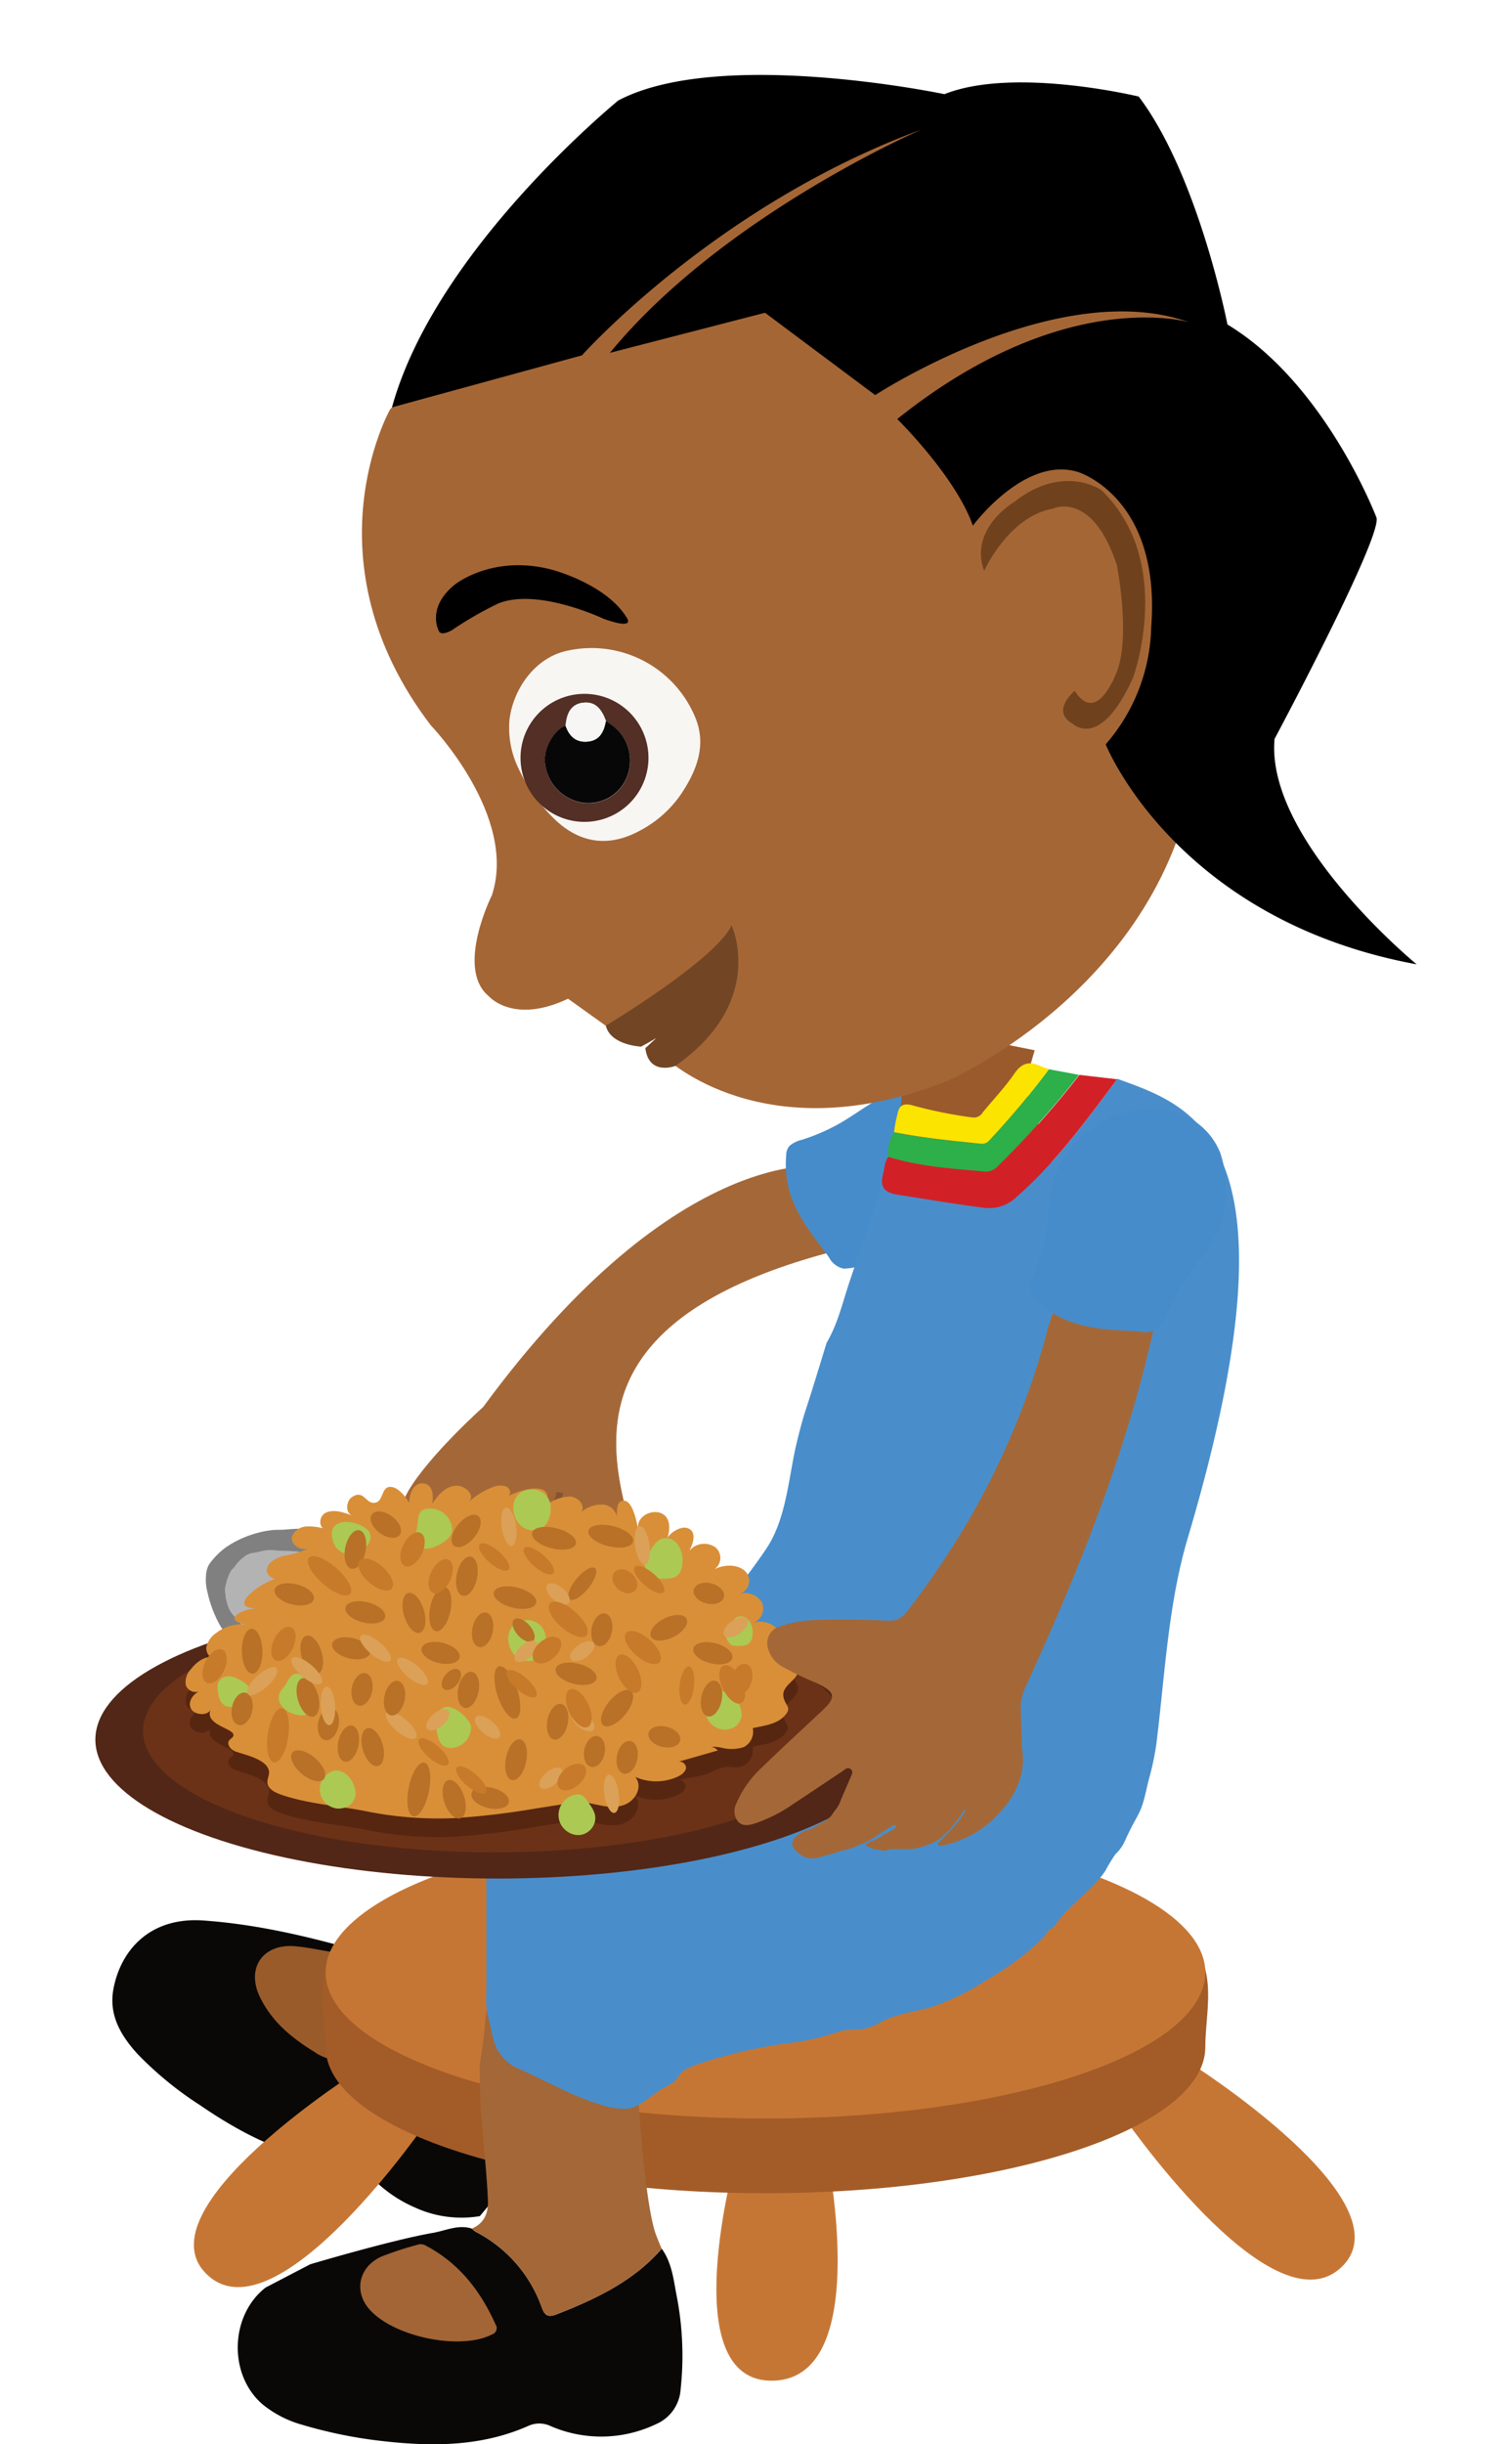<svg id="Layer_1" data-name="Layer 1" xmlns="http://www.w3.org/2000/svg" xmlns:xlink="http://www.w3.org/1999/xlink" width="260" height="420" viewBox="0 0 260 420">
  <defs>
    <style>
      .cls-1 {
        fill: #a46838;
      }

      .cls-2 {
        clip-path: url(#clip-path);
      }

      .cls-3 {
        fill: #875330;
      }

      .cls-4 {
        fill: none;
      }

      .cls-4, .cls-8 {
        stroke: #875330;
        stroke-miterlimit: 10;
        stroke-width: 1.15px;
      }

      .cls-5 {
        clip-path: url(#clip-path-2);
      }

      .cls-6 {
        fill: gray;
      }

      .cls-7 {
        fill: #b3b3b3;
      }

      .cls-8 {
        fill: #a46635;
      }

      .cls-9 {
        fill: #ba8365;
      }

      .cls-10 {
        fill: #478cca;
      }

      .cls-11 {
        fill: #9b5a2b;
      }

      .cls-12 {
        fill: #0a0807;
      }

      .cls-13 {
        fill: #9a5b2a;
      }

      .cls-14 {
        fill: #c67634;
      }

      .cls-15 {
        fill: #a35c28;
      }

      .cls-16 {
        fill: #a46737;
      }

      .cls-17 {
        fill: #a36535;
      }

      .cls-18 {
        fill: #498ecb;
      }

      .cls-19 {
        fill: #d12127;
      }

      .cls-20 {
        fill: #2daf4a;
      }

      .cls-21 {
        fill: #fbe400;
      }

      .cls-22 {
        fill: #a56636;
      }

      .cls-23 {
        fill: #6f421d;
      }

      .cls-24 {
        fill: #724625;
      }

      .cls-25 {
        fill: #f8f6f3;
      }

      .cls-26 {
        fill: #532f26;
      }

      .cls-27 {
        fill: #080707;
      }

      .cls-28 {
        fill: #f7f6f5;
      }

      .cls-29 {
        fill: #522717;
      }

      .cls-30 {
        fill: #6b3217;
      }

      .cls-31 {
        fill: #572610;
      }

      .cls-32 {
        fill: #d98f38;
      }

      .cls-33 {
        fill: #acc954;
      }

      .cls-34 {
        fill: #b87127;
      }

      .cls-35 {
        fill: #dba158;
      }

      .cls-36 {
        fill: #c77a2a;
      }
    </style>
    <clipPath id="clip-path">
      <path id="_Clipping_Path_" data-name="&lt;Clipping Path&gt;" class="cls-1" d="M152.21,199.71c4.94,3.77-.64,13.09-.64,13.09-71.84,14.59-36,53.3-41.34,63.22s-8.47,7.84-8.47,7.84c-5.43,6.07-9.22,1.92-9.22,1.92-6.6,7-9.73.63-9.73.63-6.26,6.28-9.36.91-9.36.91-2.1-2.8-.19-15.52-.19-15.52-6.21-3.88-5.6-11.19-3-15.66,3.64-6.15,12.77-14.3,12.77-14.3,33.91-46.19,59.41-41.44,59.41-41.44S145.46,194.55,152.21,199.71Z"/>
    </clipPath>
    <clipPath id="clip-path-2">
      <path id="_Clipping_Path_2" data-name="&lt;Clipping Path&gt;" class="cls-1" d="M150.32,200.42c4.94,3.77-.64,13.09-.64,13.09-69.3,15-34.08,52.59-39.44,62.5s-8.47,7.84-8.47,7.84c-5.43,6.07-9.22,1.92-9.22,1.92-6.6,7-9.73.63-9.73.63-6.26,6.28-9.36.91-9.36.91-2.1-2.8-.19-15.52-.19-15.52-6.21-3.88-5.6-11.19-3-15.66,3.64-6.15,12.77-14.3,12.77-14.3C119.5,202.31,140,202,140,202S143.56,195.27,150.32,200.42Z"/>
    </clipPath>
  </defs>
  <title>20_Akili_takes_food_and_eat</title>
  <g>
    <g>
      <g>
        <path id="_Clipping_Path_3" data-name="&lt;Clipping Path&gt;" class="cls-1" d="M152.21,199.71c4.94,3.77-.64,13.09-.64,13.09-71.84,14.59-36,53.3-41.34,63.22s-8.47,7.84-8.47,7.84c-5.43,6.07-9.22,1.92-9.22,1.92-6.6,7-9.73.63-9.73.63-6.26,6.28-9.36.91-9.36.91-2.1-2.8-.19-15.52-.19-15.52-6.21-3.88-5.6-11.19-3-15.66,3.64-6.15,12.77-14.3,12.77-14.3,33.91-46.19,59.41-41.44,59.41-41.44S145.46,194.55,152.21,199.71Z"/>
        <g class="cls-2">
          <path class="cls-3" d="M68.89,269c1.68,1,3.35,2.09,5.05,3.08a58,58,0,0,0,5.19,2.75,9.74,9.74,0,0,0,1.33.46,9.09,9.09,0,0,0,1.4.17,21.7,21.7,0,0,0,2.9-.06,21,21,0,0,0,5.63-1.17,7.55,7.55,0,0,0,4.24-3.33,5.22,5.22,0,0,0,.51-2.61,3.06,3.06,0,0,0-1-2.18A5.29,5.29,0,0,0,91.71,265a14,14,0,0,0-2.83-.23,27.84,27.84,0,0,0-5.74.73l-.64.15,0-.64a12.16,12.16,0,0,0,0-1.34,3.25,3.25,0,0,0-.23-1.16l-.41-.76.83.1a26.1,26.1,0,0,0,4,.16,19.5,19.5,0,0,0,4-.53,9,9,0,0,0,3.59-1.64,5.94,5.94,0,0,0,.72-.68,5.67,5.67,0,0,0,.59-.81,5.12,5.12,0,0,0,.43-.9,6.74,6.74,0,0,0,.28-1,6.79,6.79,0,0,1-.2,1,5.25,5.25,0,0,1-.37,1,5.53,5.53,0,0,1-.55.87,6.21,6.21,0,0,1-.71.76A9.45,9.45,0,0,1,90.82,262a19.23,19.23,0,0,1-4.06.71,26.81,26.81,0,0,1-4.13,0L83,262a2.51,2.51,0,0,1,.29.8,6.32,6.32,0,0,1,.11.75,11.29,11.29,0,0,1,0,1.46l-.61-.5a28.79,28.79,0,0,1,6-.84,15,15,0,0,1,3.06.22,6.35,6.35,0,0,1,2.94,1.28,4.07,4.07,0,0,1,1.44,3,6.35,6.35,0,0,1-.67,3.12,7,7,0,0,1-2.11,2.38,11.34,11.34,0,0,1-2.75,1.42,20.22,20.22,0,0,1-5.93,1.13,22.55,22.55,0,0,1-3-.05,9.89,9.89,0,0,1-1.52-.24,10.32,10.32,0,0,1-1.44-.56,42.78,42.78,0,0,1-5.12-3C72.08,271.29,70.46,270.16,68.89,269Z"/>
          <path class="cls-4" d="M82.16,288.76s2.44-8.42,1.23-12.88"/>
          <path class="cls-4" d="M92.29,286.89s1.36-8.66-.42-12.94"/>
          <path class="cls-4" d="M95.4,270.5s8.35-2.59,6,14.9"/>
          <path class="cls-4" d="M99.9,271.45s5.28-7.64,6.92,4.38"/>
        </g>
      </g>
      <g>
        <path id="_Clipping_Path_4" data-name="&lt;Clipping Path&gt;" class="cls-1" d="M150.32,200.42c4.94,3.77-.64,13.09-.64,13.09-69.3,15-34.08,52.59-39.44,62.5s-8.47,7.84-8.47,7.84c-5.43,6.07-9.22,1.92-9.22,1.92-6.6,7-9.73.63-9.73.63-6.26,6.28-9.36.91-9.36.91-2.1-2.8-.19-15.52-.19-15.52-6.21-3.88-5.6-11.19-3-15.66,3.64-6.15,12.77-14.3,12.77-14.3C119.5,202.31,140,202,140,202S143.56,195.27,150.32,200.42Z"/>
        <g class="cls-5">
          <path class="cls-4" d="M82.16,288.76s2.44-8.42,1.23-12.88"/>
          <path class="cls-4" d="M92.29,286.89s1.36-8.66-.42-12.94"/>
          <path class="cls-4" d="M95.4,270.5s8.35-2.59,6,14.9"/>
          <path class="cls-4" d="M99.9,271.45s5.28-7.64,6.92,4.38"/>
        </g>
      </g>
      <g>
        <path class="cls-6" d="M101.25,263.5c1.23,2.65-2.44,4.46-4.38,5.29a67.18,67.18,0,0,1-23.28,5.26c-1.71.07-3.91-.16-5.17,1.25-1.41,1.57-2.06,3.84-3.25,5.59l-.11.16a7.22,7.22,0,0,1-3.87,2.79c-.81.23-1.54.65-2.32,1a14.49,14.49,0,0,1-2.75,1c-.58.09-1.19.08-1.77.15a31,31,0,0,1-3.74.3,13.61,13.61,0,0,1-3.24-.49,16.08,16.08,0,0,1-3.08-1c-.85-.4-1.66-.91-2.47-1.38a5.48,5.48,0,0,1-1.8-1.47,3.93,3.93,0,0,0-.39-.42,10.49,10.49,0,0,1-1.77-2.19,21,21,0,0,1-2.18-5.73,8.32,8.32,0,0,1-.25-2.94,4.26,4.26,0,0,1,.46-1.75,9.13,9.13,0,0,1,.76-1,12.5,12.5,0,0,1,2.13-2,17.53,17.53,0,0,1,5-2.38,16.13,16.13,0,0,1,3.57-.67c.59,0,1.16,0,1.74-.05s1.33-.1,2-.13c.39,0,.79-.07,1.18-.06a7.24,7.24,0,0,1,1.86.38c.53.16,1,.33,1.56.52s.78.2,1.15.36a7.76,7.76,0,0,0,1,.41,3.83,3.83,0,0,1,1.08.41l.77.44c.61.35,1.22.72,1.84,1,.19.1.38.18.56.28,1,.57,1.72,1.5,2.9,1.65,3.72.49,7.28-.68,10.58-2.3,1.74-.85,3.35-2,5.27-2.34a6.89,6.89,0,0,0,1.77-.75c1.45-.73,3-1.28,4.48-1.91a16.2,16.2,0,0,1,7.69-1.49,9.1,9.1,0,0,1,3.35,1.21,6.62,6.62,0,0,1,3.15,2.87Z"/>
        <g>
          <path class="cls-7" d="M43.34,266.86a3.88,3.88,0,0,0-.94.36A7,7,0,0,0,40.51,269a4.93,4.93,0,0,1-.5.61,1.35,1.35,0,0,0-.33.38,7.7,7.7,0,0,0-.67,1.62l-.31,1.26a3.12,3.12,0,0,0,.08,1.06,1.19,1.19,0,0,1,0,.31,6.54,6.54,0,0,0,.22,1,5.06,5.06,0,0,0,1,2.16c.45.48.87,1,1.31,1.49a10.52,10.52,0,0,0,1.41,1.53,19.15,19.15,0,0,0,1.59,1.14,14.19,14.19,0,0,0,1.47.79c.26.12.55.21.8.35s.19.13.3.18a1.72,1.72,0,0,0,.74.15,15.68,15.68,0,0,0,3,.44c.55,0,1.1.1,1.66.1a12.14,12.14,0,0,1,1.49,0,4.66,4.66,0,0,0,.94.09,6.06,6.06,0,0,0,1.48-.38,11.91,11.91,0,0,0,2.5-1.23,12.33,12.33,0,0,0,2.44-2,9.55,9.55,0,0,0,1.25-1.56,5.3,5.3,0,0,0,.55-1.76,5.83,5.83,0,0,0-.2-2.73c-.11-.36-.2-.72-.29-1.09a1.15,1.15,0,0,0-.16-.38,7.65,7.65,0,0,0-1.4-1.3c-.7-.63-1.42-1.24-2.18-1.8a14,14,0,0,0-1.38-1,1.59,1.59,0,0,0-.53-.19,6,6,0,0,1-1.3-.52,11.67,11.67,0,0,0-2.18-.74,21.24,21.24,0,0,0-2.46-.39c-1.15-.12-2.31-.05-3.46-.17a6.37,6.37,0,0,0-1.76,0c-.57.1-1.13.24-1.69.38Z"/>
          <path class="cls-7" d="M43.34,266.86a3.88,3.88,0,0,0-.94.36A7,7,0,0,0,40.51,269a4.93,4.93,0,0,1-.5.61,1.35,1.35,0,0,0-.33.38,7.7,7.7,0,0,0-.67,1.62l-.31,1.26a3.12,3.12,0,0,0,.08,1.06,1.19,1.19,0,0,1,0,.31,6.54,6.54,0,0,0,.22,1,5.06,5.06,0,0,0,1,2.16c.45.48.87,1,1.31,1.49a10.52,10.52,0,0,0,1.41,1.53,19.15,19.15,0,0,0,1.59,1.14,14.19,14.19,0,0,0,1.47.79c.26.12.55.21.8.35s.19.13.3.18a1.72,1.72,0,0,0,.74.15,15.68,15.68,0,0,0,3,.44c.55,0,1.1.1,1.66.1a12.14,12.14,0,0,1,1.49,0,4.66,4.66,0,0,0,.94.09,6.06,6.06,0,0,0,1.48-.38,11.91,11.91,0,0,0,2.5-1.23,12.33,12.33,0,0,0,2.44-2,9.55,9.55,0,0,0,1.25-1.56,5.3,5.3,0,0,0,.55-1.76,5.83,5.83,0,0,0-.2-2.73c-.11-.36-.2-.72-.29-1.09a1.15,1.15,0,0,0-.16-.38,7.65,7.65,0,0,0-1.4-1.3c-.7-.63-1.42-1.24-2.18-1.8a14,14,0,0,0-1.38-1,1.59,1.59,0,0,0-.53-.19,6,6,0,0,1-1.3-.52,11.67,11.67,0,0,0-2.18-.74,21.24,21.24,0,0,0-2.46-.39c-1.15-.12-2.31-.05-3.46-.17a6.37,6.37,0,0,0-1.76,0c-.57.1-1.13.24-1.69.38Z"/>
        </g>
      </g>
      <path class="cls-8" d="M69.45,266.88s8,8.05,10.94,8.75,15,.31,15.34-6.82S83,265,83,265a7,7,0,0,0-.34-2.75s12.52,1.49,13.6-5.81"/>
      <path class="cls-9" d="M89.16,274.16l.32-3.69a26.06,26.06,0,0,1,5.59-1.09A6,6,0,0,1,89.16,274.16Z"/>
    </g>
    <path class="cls-10" d="M155.24,187.09a13.87,13.87,0,0,0-2.8,1c-2.9,1.44-5.44,3.47-8.26,5.06a34.32,34.32,0,0,1-6.28,2.7,5.14,5.14,0,0,0-2.08,1,2.28,2.28,0,0,0-.62,1.45c-.39,4.85.78,8.13,3.15,11.91,1.3,2.07,2.8,3.87,4.21,5.86a3.67,3.67,0,0,0,2.52,1.92,11,11,0,0,0,2.93-.49c3.84-1.16,7-1.28,11-1.57,4.36-.32,7.69-1.25,10.76-3.75a18.48,18.48,0,0,0,5.1-5.53,11.87,11.87,0,0,0,1.24-7.14C174.54,190.35,164,184.9,155.24,187.09Z"/>
  </g>
  <g>
    <path class="cls-11" d="M176.11,186.71s4.16,10.37,7.36,21.94c0,0-28,8.49-28.68-15.62-.15-5.67,2.56-18.34,2.56-18.34s5.08,7.17,3.93,2.43l16.64,3.35Z"/>
    <g>
      <path class="cls-12" d="M82.51,380.8a19.19,19.19,0,0,1-11.12-1.47A22.91,22.91,0,0,1,63,373.14a3.18,3.18,0,0,0-2.47-1.43c-9.86-.34-18.25-4.59-26.17-10A60.34,60.34,0,0,1,23.71,353c-2.9-3.16-5.06-6.75-4.2-11.26C20.74,335.23,25.66,329.34,35,330s18.4,2.83,27.36,5.41c1.27.36,2.77.24,3.65,1.55,3.81,5.48,5.75,11.45,4.79,18.19-.17,1.19.57,1.47,1.55,1.52,2.29.12,4.58.41,6.86.36,4.93-.1,9.9-.11,14.34-2.78a4.21,4.21,0,0,1,.27,2.9,55.27,55.27,0,0,1-5.78,17Z"/>
      <path class="cls-13" d="M105.1,300.55c-1.09,5.68,8.45,3.13-1.62,25.4-1.88,2.86-5.26,13-6.83,16.1-2,3.85-2.29,8.06-3.12,12.17-4.44,2.66-9.41,2.68-14.34,2.78-2.28,0-4.57-.24-6.86-.36-1-.05-1.72-.33-1.55-1.52,1-6.74-1-12.71-4.79-18.19,2.25.19,3.6-1,4.57-2.89a83.42,83.42,0,0,0,3.79-9.59,85.75,85.75,0,0,1,11-20.59C90,306,100.7,297.92,105.1,300.55Z"/>
      <path class="cls-13" d="M54.13,352.62c-4.39-2.68-7.49-5.5-9.41-9.42-2.45-5,.45-9.24,6-8.78,2,.17,4,.61,5.94.92a1.35,1.35,0,0,1,1,.65,28.17,28.17,0,0,1,4.7,17.54c-.07,1.12-.38,1.58-1.54,1.31C58.28,354.23,55.65,353.77,54.13,352.62Z"/>
    </g>
    <g>
      <path class="cls-14" d="M62,355.55s-38.39,24.15-26.31,35.37,38-26.74,38-26.74Z"/>
      <path class="cls-14" d="M126.63,370.29s-11.05,39.4,6.45,38.78,8.8-40.75,8.8-40.75Z"/>
      <path class="cls-14" d="M204.29,354.26s38.39,24.15,26.31,35.37-38-26.74-38-26.74Z"/>
      <path class="cls-15" d="M207.26,351.76c0,13.86-33.86,25.1-75.63,25.1S56,365.63,56,351.76s-11.38-31.47,75.63-31.47S207.26,337.9,207.26,351.76Z"/>
      <ellipse class="cls-14" cx="131.63" cy="338.92" rx="75.63" ry="25.1"/>
    </g>
    <g>
      <path class="cls-12" d="M53.35,389.07s14-4.17,21.11-5.4c2.19-.38,4.35-1.48,6.68-.73a4,4,0,0,0,.65.54,23.44,23.44,0,0,1,11.41,13.11c.56,1.51,1.28,1.56,2.59,1.05,6.7-2.63,13.14-5.65,18-11.25,1.65,2.29,2,5,2.48,7.66a53.78,53.78,0,0,1,.77,16.5,7,7,0,0,1-4.25,6,21.89,21.89,0,0,1-18.14.31,4.52,4.52,0,0,0-3.84,0c-8,3.54-16.45,3.56-24.95,2.6A79.28,79.28,0,0,1,52,416.66a18.78,18.78,0,0,1-6.69-3.39c-6.06-5-5.86-15.35.36-20.2"/>
      <path class="cls-16" d="M113.77,386.39c-4.84,5.6-11.27,8.62-18,11.25-1.31.51-2,.46-2.59-1.05A23.44,23.44,0,0,0,81.8,383.47a4,4,0,0,1-.65-.54c2.16-.91,2.84-2.72,2.75-4.85-.32-7.53-1.52-15-1.39-22.58a.58.58,0,0,0-.08-.2c.29-2.12.67-4.24.86-6.37a34.62,34.62,0,0,1,5.12-16c2.66,2.84,5.92-1.79,7.88,1.55,7.74-1.7,6.37-7.5,13.12-1.4-1.26,7,.71,44.28,3.46,51.09C113.16,384.94,113.47,385.66,113.77,386.39Z"/>
      <path class="cls-17" d="M63.29,396.53c-2.47-3.09-1.44-7.15,2.39-8.82a58.66,58.66,0,0,1,6.13-2,1.68,1.68,0,0,1,1.4.15c5.72,3,9.42,7.79,12,13.54a1.13,1.13,0,0,1-.61,1.73C79,404,67.19,401.42,63.29,396.53Z"/>
    </g>
    <path class="cls-18" d="M192.09,185.45c-5.3,7.1-10.52,14.25-17.23,20.16a6.77,6.77,0,0,1-5.82,1.89c-4.77-.61-9.51-1.42-14.26-2.14-2-.31-3.58-.81-3-3.34-1.4,6.25-3.69,12.21-5.71,18.26-1.18,3.52-2,7.18-3.92,10.44-1.18,3.81-2.32,7.63-3.56,11.41-.62,1.9-1.12,3.83-1.59,5.77-1.38,5.78-1.73,12.73-5,17.86-1,1.53-2.07,3-3.13,4.44-1.3,1.78-3.09,2.4-4.89,3.55-3.47,2.2-6.67,5-10.69,6.19-3.79,1.1-7.24,3.16-11.09,4.17-3.51.93-6.78,2.66-10.09,4.14a40.63,40.63,0,0,1-4.63,2c-.84.26-4.69.36-4.9.79-.1.2.39,1.36.43,1.64a19.18,19.18,0,0,1,0,2.63c-.11,8.36.65,16.7.63,25.07q0,10.91,0,21.81a14.4,14.4,0,0,0,.27,4.32c.35,1.12.53,2.27.82,3.41a7.44,7.44,0,0,0,4.1,5.39c4.9,2.12,9.4,4.83,14.55,6.36a12.53,12.53,0,0,0,4.3.67c2.11-.11,3.89-1.91,5.62-3.08.86-.58,2-1,2.74-1.68s.88-1.38,1.59-1.84a15.18,15.18,0,0,1,3.29-1.34,81.09,81.09,0,0,1,13.77-3.2,43.36,43.36,0,0,0,9.65-2.14,8.37,8.37,0,0,1,3.15-.28,9.53,9.53,0,0,0,4-1.33c2.76-1.48,5.85-1.73,8.82-2.62a41.52,41.52,0,0,0,9.24-4.55,46.35,46.35,0,0,0,9.24-6.75,7,7,0,0,0,1.43-1.68c.07-.28.2-.22.36-.35,0,0,.33-.12.28-.09a4.28,4.28,0,0,0,.94-1.13c2.36-3.15,6.06-5.51,8.29-8.84a26.63,26.63,0,0,1,1.74-2.86,7,7,0,0,0,1.64-2.32c.68-1.56,1.47-3,2.27-4.47,1-1.88,1.3-4.11,1.85-6.17a45.75,45.75,0,0,0,1.26-6c1.48-11.88,2-23.91,5.41-35.39,20.49-68.93.47-74.22-12.15-78.87"/>
    <path class="cls-19" d="M192.09,185.45c-5.3,7.1-10.52,14.25-17.23,20.16a6.77,6.77,0,0,1-5.82,1.89c-4.77-.61-9.51-1.42-14.26-2.14-2-.31-3.58-.81-3-3.34.35-1.07.22-2.29,1-3.26,5.38,1.69,11,2.05,16.54,2.54a2.72,2.72,0,0,0,2.3-.91,158.57,158.57,0,0,0,14-15.69Z"/>
    <path class="cls-20" d="M185.55,184.69a158.57,158.57,0,0,1-14,15.69,2.72,2.72,0,0,1-2.3.91c-5.57-.49-11.16-.85-16.54-2.54a7,7,0,0,1,1-4.18c4.93,1,9.94,1.44,14.94,2a1.65,1.65,0,0,0,1.5-.65,144.53,144.53,0,0,0,10.22-12.19Z"/>
    <path class="cls-21" d="M180.4,183.69a144.53,144.53,0,0,1-10.22,12.19,1.65,1.65,0,0,1-1.5.65c-5-.53-10-1-14.94-2a22.17,22.17,0,0,1,.6-3.14c.27-1.5,1.06-1.81,2.36-1.51a77.15,77.15,0,0,0,10.53,2.14,1.79,1.79,0,0,0,1.78-.9c1.82-2.22,3.82-4.31,5.44-6.67,1.28-1.85,2.62-2.14,4.5-1.25A10.32,10.32,0,0,0,180.4,183.69Z"/>
    <g>
      <path class="cls-22" d="M67.07,70.36s-14.62,25.92,7,54.26c0,0,15,15.56,10.52,29.2,0,0-6.33,12.59-.54,17.36,0,0,4.18,4.91,13.63.43l10.56,7.56s13.19-7,17.28-16.77c0,0-2.55,7.46-11.12,19.33,0,0,17,16.5,48.5,4,0,0,38.74-16.76,43-56.37l17-50.13L201.78,47.48,162.41,18.92,105,30.43Z"/>
      <path d="M67.4,70l32.67-8.94s23.05-25.83,58.36-38.79c0,0-34.09,14.69-53.55,38.36l26.67-6.89,18.95,14.15s31.44-20.56,54-12.51c0,0-21.39-6.44-50.21,16.62,0,0,10.09,9.93,13,18.33,0,0,8.92-12.1,18.1-9.22,0,0,14.27,4.31,12.57,26.63a31.68,31.68,0,0,1-7.83,20.16s12,30.15,53.47,37.8c0,0-26-21.34-24.43-38.73,0,0,18.37-34.36,17.54-38,0,0-8.73-23-25.64-33.21,0,0-5-25.62-15.26-39.17,0,0-21.42-5.18-33.41-.41,0,0-38.68-8.12-56.11,1.1C106.28,17.35,74.94,42.71,67.4,70Z"/>
      <path class="cls-23" d="M169.23,98.11s4.14-9.32,11.81-10.71c0,0,6.72-3.26,11,9.67,0,0,2.29,11.41.2,17.84,0,0-3.4,10.11-7.45,3.8,0,0-4.25,3.51-.29,5.68,0,0,4.71,4.64,10.36-8,0,0,7.29-19.91-5.51-32.2,0,0-6.53-4.59-15,2.09C174.28,86.31,166.57,90.91,169.23,98.11Z"/>
      <path d="M75.43,108.35s-2.13-3.94,2.77-7.89c0,0,6.53-5.32,16.84-2.53,0,0,9.2,2.43,12.72,8.19,0,0,1.72,2.22-3.91.23,0,0-11.3-5.39-18.13-2.67a60.84,60.84,0,0,0-8,4.6S75.78,109.44,75.43,108.35Z"/>
      <path class="cls-24" d="M104.17,176.24S123.11,164.87,125.8,159c0,0,6.14,13.11-9.67,24.16,0,0-4.57,1.77-5.16-3.06,0,0,10.56-9.26,14.57-17.67,0,0-.87,9.82-15.31,17.42C110.23,179.83,105,179.64,104.17,176.24Z"/>
      <g>
        <path class="cls-25" d="M89.18,132.08a15.94,15.94,0,0,1-1.56-8.51c.7-5.34,4.5-10.66,10-11.77a19.28,19.28,0,0,1,21.92,11.44c2,4.77.29,9.11-2.36,13.11a19.53,19.53,0,0,1-7,6.3c-5.41,3-10.49,2.34-14.93-2A29.15,29.15,0,0,1,89.18,132.08Z"/>
        <g>
          <path class="cls-26" d="M92.07,137.28a11,11,0,1,1,15.4,1.46A11,11,0,0,1,92.07,137.28Zm8.2-16.54c-1.86.23-2.82,1.49-3,4-2,.69-3.78,3.88-3.56,6.24a7.72,7.72,0,0,0,6.35,6.95,7.13,7.13,0,0,0,7.87-4.72,7.5,7.5,0,0,0-2.93-8.74l-.8-.58C103.34,121.49,102.12,120.52,100.27,120.75Z"/>
          <path class="cls-27" d="M97.26,124.71c-2,.69-3.78,3.88-3.56,6.24a7.72,7.72,0,0,0,6.35,6.95,7.13,7.13,0,0,0,7.87-4.72,7.5,7.5,0,0,0-2.93-8.74l-.8-.58c-.32,1.81-1,3.35-3.08,3.56S97.9,126.52,97.26,124.71Z"/>
          <path class="cls-28" d="M97.26,124.71c.63,1.82,1.83,2.92,3.84,2.71s2.77-1.76,3.08-3.56c-.85-2.37-2.07-3.33-3.91-3.11S97.45,122.23,97.26,124.71Z"/>
        </g>
      </g>
    </g>
  </g>
  <g>
    <g>
      <ellipse class="cls-29" cx="85.54" cy="298.92" rx="69.14" ry="23.87"/>
      <ellipse class="cls-30" cx="85.03" cy="297.42" rx="60.43" ry="20.87"/>
    </g>
    <path class="cls-31" d="M78.09,315.61a62.5,62.5,0,0,1-15.26-1.21c-4.75-.92-9.52-1.19-14.16-2.71-1.21-.4-2.59-1-2.69-2.16-.06-.66.38-1.31.27-2-.34-2-4-2.77-5.67-3.34-.93-.31-1.71-1.3-1.12-2,.2-.23.54-.39.65-.66.58-1.33-5.08-1.8-3.88-4.6-.51,1.19-2.89,1-3.43-.21s.46-2.57,1.83-3.07A1.82,1.82,0,0,1,32,292.9a3.12,3.12,0,0,1,.81-2.76c.83-1.11,2.39-2.49,4.11-2.09-1,.18-1.47-1-1.42-1.68.26-3.32,6.72-2.18,9.49-2.54,4.65-.59,82.91-4.64,84.41-1.82,1.58-.3,3.45,0,4.35,1.29a2.68,2.68,0,0,1-1.05,3.83,4,4,0,0,1,4.45,2.48c.59,2.18-2.7,2.93-2.5,5,.17,1.74,1.79,1.94,0,3.66-1.3,1.24-3.47,1.51-5.25,1.89a3,3,0,0,1-1.55,3.26c-1.17.52-2.21,0-3.37.23a13.74,13.74,0,0,0-2.44,1c-1.81.68-3.82.79-5.68,1.31a1.11,1.11,0,0,1,1.55,1c-.09.7-.82,1.22-1.54,1.54a8.93,8.93,0,0,1-7.2,0c1.3,1.52.24,3.91-1.74,4.74-3,1.26-5.83-.83-8.94-.33l-6.35,1A131.1,131.1,0,0,1,78.09,315.61Z"/>
    <path class="cls-32" d="M78.09,312.41a62.5,62.5,0,0,1-15.26-1.21c-4.75-.92-9.52-1.19-14.16-2.71-1.21-.4-2.59-1-2.69-2.16-.06-.66.38-1.31.27-2-.34-2-4-2.77-5.67-3.34-.93-.31-1.71-1.3-1.12-2,.2-.23.54-.39.65-.66.58-1.33-5.08-1.8-3.88-4.6-.51,1.19-2.89,1-3.43-.21s.46-2.57,1.83-3.07a1.82,1.82,0,0,1-2.66-.81,3.12,3.12,0,0,1,.81-2.76c.83-1.11,2.39-2.49,4.11-2.09-1,.18-1.47-1-1.42-1.68a3.94,3.94,0,0,1,1.71-2.52,7.12,7.12,0,0,1,5.32-1.42c-4.45-.7-1.1-2.76,1.81-2.8-6.05.08,1.39-5.23,4.35-5.4-.8,1-2.93,0-2.78-1.27s1.59-2,3-2.39a15,15,0,0,0,4.05-1.2c-1.39.41-3-.84-2.73-2.07a2.83,2.83,0,0,1,2.6-1.75,9.67,9.67,0,0,1,3.45.53c-1.55,0-1.54-2.34-.14-2.93s3,0,4.46.52c-1.29-.5-1-2.52-.06-3.16,2.22-1.49,2.42,1.61,4.28.87,1-.38.91-2.32,2-2.59,1.43-.37,3.11,1.77,3.57,2.73,0-1.52.75-3.61,2.5-3.36,1.59.23,1.73,2.14,1.45,3.51.92-1.33,2-2.79,3.79-3.09s3.74,1.62,2.52,2.75a12.53,12.53,0,0,1,3.89-2.44,3.44,3.44,0,0,1,2.43-.25c.77.29,1.1,1.35.4,1.74,2.31-1.28,8.15-2.84,6.56,1.54a6.9,6.9,0,0,1,4.09-1.52c1.52.1,2.85,1.73,1.88,2.74a5.35,5.35,0,0,1,4-1.33c1.45.22,2.64,1.68,1.94,2.79.47-.75,0-2.87.89-3.34,2.08-1.06,2.87,4,3.05,4.91-.77-3.74,7-5,5,1.47.28-.89,2.25-2.22,3.46-1.81,1.74.59.92,2.81.31,3.92a3.34,3.34,0,0,1,4.46-.64,2.37,2.37,0,0,1-.25,3.88c1.6-.93,4-1,5.32.17a2.32,2.32,0,0,1-1.06,4,3.48,3.48,0,0,1,4.07,1.5,2.68,2.68,0,0,1-1.69,3.52,3.93,3.93,0,0,1,4.43,1.16,2.68,2.68,0,0,1-1.05,3.83,4,4,0,0,1,4.45,2.48c.59,2.18-2.7,2.93-2.5,5,.17,1.74,1.79,1.94,0,3.66-1.3,1.24-3.47,1.51-5.25,1.89a3,3,0,0,1-1.55,3.26,6.81,6.81,0,0,1-3.77.12,8.43,8.43,0,0,0-2.37-.15,1.71,1.71,0,0,1,1.66.62l-7,2a1.11,1.11,0,0,1,1.55,1c-.09.7-.82,1.22-1.54,1.54a8.93,8.93,0,0,1-7.2,0c1.3,1.52.24,3.91-1.74,4.74-3,1.26-5.83-.83-8.94-.33l-6.35,1A131.1,131.1,0,0,1,78.09,312.41Z"/>
    <g>
      <g>
        <path class="cls-33" d="M53.77,291.44a3.74,3.74,0,0,1,.1,2.13c-1.22,2.78-7.16.16-5.72-2.78a7.13,7.13,0,0,1,.81-1.1c.55-.73.85-2,2-2.1S53.3,289.63,53.77,291.44Z"/>
        <path class="cls-33" d="M77.76,262.76a2.52,2.52,0,0,1-.22.93c-.55,1.24-3.81,3-5,2.23s-1.1-2.09-.87-3.21c.39-1.89-.15-3.5,2.41-3.5A3.81,3.81,0,0,1,77.76,262.76Z"/>
        <path class="cls-33" d="M63.66,263.61c.51,1.62-1.73,3.5-3.38,3.5a3.16,3.16,0,0,1-3.09-2.58c-1-3.79,3.77-3.5,5.81-1.84A2,2,0,0,1,63.66,263.61Z"/>
        <path class="cls-33" d="M81,296.8a3.55,3.55,0,0,1-3.55,3.55c-2.19,0-2.34-2.53-2.48-4.35-.1-1.34.43-2.48,1.85-2.7S81,295.53,81,296.8Z"/>
        <path class="cls-33" d="M43.26,290.66c0,1.46-1.54,2.65-3.44,2.65-2.13,0-2.27-1.89-2.41-3.25a1.76,1.76,0,0,1,1.79-2C40.54,287.88,43.26,289.71,43.26,290.66Z"/>
        <path class="cls-33" d="M93.83,281.92c0,1.3-.77,3.1-2.21,3.41-4.66,1-6.1-6.94-1-6.94A3.16,3.16,0,0,1,93.83,281.92Z"/>
        <path class="cls-33" d="M94.69,259.46c0,1.3-.77,3.1-2.21,3.41-4.66,1-6.1-6.94-1-6.94A3.16,3.16,0,0,1,94.69,259.46Z"/>
        <path class="cls-33" d="M102.34,312a2.83,2.83,0,0,1-.56,2.12c-2,2.53-5.74.71-5.74-2.24a3.58,3.58,0,0,1,2.21-3.29c1.84-.75,2.3.18,3.25,1.6a5.57,5.57,0,0,1,.75,1.41A2.66,2.66,0,0,1,102.34,312Z"/>
        <path class="cls-33" d="M127.39,293.7a2.6,2.6,0,0,1-1.4,3.22,3.69,3.69,0,0,1-1.61.27,3.32,3.32,0,0,1-2.07-5.68C124.44,289.48,126.86,291.51,127.39,293.7Z"/>
        <path class="cls-33" d="M61,307.27a2.6,2.6,0,0,1-1.4,3.22,3.69,3.69,0,0,1-1.61.27A3.32,3.32,0,0,1,56,305.08C58.09,303.05,60.51,305.08,61,307.27Z"/>
        <path class="cls-33" d="M117.36,267.74q0,.13,0,.25c.08,1.27-.31,2.8-1.69,3.14a8.1,8.1,0,0,1-3.38-.06,3,3,0,0,1-1.25-1.59,2.2,2.2,0,0,1-.27-1.13,2.32,2.32,0,0,1,.45-1l.88-1.32a3.9,3.9,0,0,1,1.64-1.62,2.46,2.46,0,0,1,2.66.81A4.46,4.46,0,0,1,117.36,267.74Z"/>
        <path class="cls-33" d="M129.42,280.22q0,.09,0,.19c.05.93-.22,2-1.2,2.29a5.56,5.56,0,0,1-2.39,0,2.2,2.2,0,0,1-.89-1.16,1.65,1.65,0,0,1-.19-.83,1.72,1.72,0,0,1,.32-.71l.62-1a2.81,2.81,0,0,1,1.16-1.19,1.71,1.71,0,0,1,1.88.59A3.32,3.32,0,0,1,129.42,280.22Z"/>
      </g>
      <g>
        <ellipse class="cls-34" cx="53" cy="303.4" rx="1.77" ry="3.54" transform="translate(-212.49 147.27) rotate(-49.63)"/>
        <ellipse class="cls-34" cx="43.35" cy="283.73" rx="1.77" ry="3.86" transform="translate(-6.47 1.06) rotate(-1.31)"/>
        <ellipse class="cls-34" cx="80.16" cy="263.08" rx="3.3" ry="1.77" transform="translate(-173.99 157.98) rotate(-50.59)"/>
        <ellipse class="cls-34" cx="106.11" cy="293.52" rx="3.78" ry="1.77" transform="translate(-188.03 189.15) rotate(-50.59)"/>
        <ellipse class="cls-34" cx="100.12" cy="272.15" rx="3.46" ry="1.3" transform="translate(-173.71 176.71) rotate(-50.59)"/>
        <ellipse class="cls-34" cx="77.61" cy="288.59" rx="2.09" ry="1.3" transform="translate(-194.63 165.33) rotate(-50.59)"/>
        <ellipse class="cls-34" cx="87.23" cy="290.83" rx="1.77" ry="4.71" transform="translate(-85.85 41.36) rotate(-18.06)"/>
        <ellipse class="cls-34" cx="78.08" cy="309.17" rx="1.77" ry="3.44" transform="translate(-91.98 39.43) rotate(-18.06)"/>
        <ellipse class="cls-34" cx="114.25" cy="298.42" rx="1.77" ry="2.8" transform="translate(-202.9 337.54) rotate(-76.08)"/>
        <ellipse class="cls-34" cx="122.58" cy="284.07" rx="1.77" ry="3.45" transform="translate(-182.64 334.72) rotate(-76.08)"/>
        <ellipse class="cls-34" cx="115.01" cy="279.69" rx="3.42" ry="1.77" transform="translate(-113.31 81.39) rotate(-26.67)"/>
        <ellipse class="cls-34" cx="105.02" cy="263.94" rx="1.77" ry="3.96" transform="translate(-176.43 302.4) rotate(-76.08)"/>
        <ellipse class="cls-34" cx="121.88" cy="273.78" rx="1.77" ry="2.67" transform="translate(-173.17 326.23) rotate(-76.08)"/>
        <ellipse class="cls-34" cx="95.27" cy="264.3" rx="1.77" ry="3.88" transform="translate(-184.19 293.21) rotate(-76.08)"/>
        <ellipse class="cls-34" cx="50.6" cy="273.95" rx="1.77" ry="3.47" transform="translate(-227.48 257.17) rotate(-76.08)"/>
        <ellipse class="cls-34" cx="62.82" cy="277.03" rx="1.77" ry="3.51" transform="translate(-221.19 271.38) rotate(-76.08)"/>
        <ellipse class="cls-34" cx="75.77" cy="284.01" rx="1.77" ry="3.36" transform="translate(-218.13 289.24) rotate(-76.08)"/>
        <ellipse class="cls-34" cx="60.4" cy="283.21" rx="1.77" ry="3.36" transform="translate(-229.03 273.72) rotate(-76.08)"/>
        <ellipse class="cls-34" cx="84.28" cy="308.92" rx="1.77" ry="3.3" transform="translate(-235.84 316.42) rotate(-76.08)"/>
        <ellipse class="cls-34" cx="99.06" cy="287.59" rx="1.77" ry="3.61" transform="translate(-203.91 314.57) rotate(-76.08)"/>
        <ellipse class="cls-34" cx="88.55" cy="274.5" rx="1.77" ry="3.75" transform="translate(-199.19 294.43) rotate(-76.08)"/>
        <ellipse class="cls-34" cx="80.28" cy="270.86" rx="3.44" ry="1.77" transform="translate(-201.15 295.46) rotate(-78.49)"/>
        <ellipse class="cls-34" cx="75.72" cy="276.51" rx="3.88" ry="1.77" transform="translate(-210.34 295.51) rotate(-78.49)"/>
        <ellipse class="cls-34" cx="59.9" cy="299.62" rx="3.16" ry="1.77" transform="translate(-245.64 298.51) rotate(-78.49)"/>
        <ellipse class="cls-34" cx="80.54" cy="290.4" rx="3.16" ry="1.77" transform="translate(-220.09 311.35) rotate(-78.49)"/>
        <ellipse class="cls-34" cx="72.02" cy="307.5" rx="4.71" ry="1.77" transform="translate(-243.67 316.7) rotate(-78.49)"/>
        <ellipse class="cls-34" cx="103.5" cy="280.06" rx="2.86" ry="1.77" transform="translate(-191.59 325.58) rotate(-78.49)"/>
        <ellipse class="cls-34" cx="61.12" cy="266.26" rx="3.38" ry="1.77" transform="translate(-211.99 273.01) rotate(-78.49)"/>
        <ellipse class="cls-34" cx="95.88" cy="295.87" rx="3.12" ry="1.77" transform="translate(-213.17 330.76) rotate(-78.49)"/>
        <ellipse class="cls-34" cx="62.26" cy="290.31" rx="2.84" ry="1.77" transform="translate(-234.64 293.37) rotate(-78.49)"/>
        <ellipse class="cls-34" cx="88.75" cy="302.38" rx="3.57" ry="1.77" transform="translate(-225.26 329) rotate(-78.49)"/>
        <ellipse class="cls-34" cx="102.14" cy="300.85" rx="2.7" ry="1.77" transform="matrix(0.2, -0.98, 0.98, 0.2, -213.04, 340.89)"/>
        <ellipse class="cls-34" cx="82.98" cy="280.08" rx="3.02" ry="1.77" transform="translate(-208.02 305.48) rotate(-78.49)"/>
        <ellipse class="cls-34" cx="66.34" cy="261.98" rx="1.77" ry="2.97" transform="translate(-183.98 160.13) rotate(-53.65)"/>
        <ellipse class="cls-34" cx="53.59" cy="284.37" rx="1.77" ry="3.42" transform="translate(-77.73 26.51) rotate(-16.32)"/>
        <ellipse class="cls-34" cx="71.17" cy="277.15" rx="1.77" ry="3.56" transform="translate(-75 31.16) rotate(-16.32)"/>
        <ellipse class="cls-34" cx="64.36" cy="300.05" rx="1.77" ry="3.37" transform="matrix(0.96, -0.28, 0.28, 0.96, -81.71, 30.17)"/>
        <ellipse class="cls-35" cx="64.58" cy="283.21" rx="1.24" ry="3.32" transform="translate(-193.03 148.98) rotate(-49.63)"/>
        <ellipse class="cls-34" cx="56.41" cy="296.12" rx="2.84" ry="1.77" transform="matrix(0.2, -0.98, 0.98, 0.2, -245.01, 292.29)"/>
        <ellipse class="cls-34" cx="41.58" cy="293.52" rx="2.84" ry="1.77" transform="matrix(0.2, -0.98, 0.98, 0.2, -254.33, 275.68)"/>
        <ellipse class="cls-34" cx="52.93" cy="291.67" rx="1.77" ry="3.42" transform="translate(-79.81 26.62) rotate(-16.32)"/>
        <ellipse class="cls-35" cx="56.41" cy="293.12" rx="1.24" ry="3.32" transform="translate(-20.63 4.73) rotate(-4.06)"/>
        <ellipse class="cls-35" cx="70.95" cy="287.2" rx="1.24" ry="3.32" transform="translate(-193.82 155.23) rotate(-49.63)"/>
        <ellipse class="cls-35" cx="95.96" cy="273.88" rx="1.24" ry="2.41" transform="translate(-174.86 169.6) rotate(-49.63)"/>
        <ellipse class="cls-35" cx="100.12" cy="283.73" rx="2.41" ry="1.24" transform="translate(-145.88 110.49) rotate(-35.41)"/>
        <ellipse class="cls-35" cx="83.84" cy="296.77" rx="1.24" ry="2.67" transform="translate(-196.57 168.43) rotate(-49.63)"/>
        <ellipse class="cls-35" cx="69" cy="296.45" rx="1.24" ry="3.32" transform="translate(-201.56 157.01) rotate(-49.63)"/>
        <ellipse class="cls-35" cx="87.53" cy="262.33" rx="1.24" ry="3.32" transform="translate(-37.19 15.5) rotate(-8.35)"/>
        <ellipse class="cls-35" cx="105.18" cy="308.22" rx="1.24" ry="3.32" transform="translate(-43.67 18.55) rotate(-8.35)"/>
        <ellipse class="cls-35" cx="110.47" cy="265.53" rx="1.24" ry="3.32" transform="translate(-37.41 18.87) rotate(-8.35)"/>
        <ellipse class="cls-36" cx="47.81" cy="298.18" rx="4.71" ry="1.77" transform="translate(-254.16 301.49) rotate(-81.52)"/>
        <ellipse class="cls-36" cx="48.73" cy="282.47" rx="3.15" ry="1.77" transform="translate(-227.34 205.37) rotate(-64.61)"/>
        <ellipse class="cls-35" cx="52.76" cy="287.07" rx="1.24" ry="3.32" transform="translate(-200.13 141.33) rotate(-49.63)"/>
        <ellipse class="cls-35" cx="45.11" cy="288.85" rx="3.32" ry="1.24" transform="translate(-182.06 104.83) rotate(-42.11)"/>
        <ellipse class="cls-36" cx="36.91" cy="286.33" rx="3.15" ry="1.77" transform="translate(-237.59 196.89) rotate(-64.61)"/>
        <ellipse class="cls-36" cx="75.77" cy="270.86" rx="3.15" ry="1.77" transform="translate(-201.41 223.16) rotate(-64.61)"/>
        <ellipse class="cls-36" cx="70.95" cy="266.25" rx="3.15" ry="1.77" transform="translate(-200.01 216.17) rotate(-64.61)"/>
        <ellipse class="cls-36" cx="64.6" cy="270.54" rx="1.77" ry="3.67" transform="translate(-181.76 141.42) rotate(-48.91)"/>
        <ellipse class="cls-36" cx="107.45" cy="271.71" rx="1.77" ry="2.38" transform="translate(-167.95 174.12) rotate(-48.91)"/>
        <ellipse class="cls-36" cx="97.7" cy="278.25" rx="1.77" ry="4.17" transform="translate(-176.22 169.01) rotate(-48.91)"/>
        <ellipse class="cls-34" cx="90.03" cy="280.14" rx="1.3" ry="2.46" transform="translate(-164.11 131.82) rotate(-41.92)"/>
        <ellipse class="cls-35" cx="90.45" cy="283.77" rx="2.41" ry="1.24" transform="translate(-163.87 128.76) rotate(-40.96)"/>
        <ellipse class="cls-36" cx="94.04" cy="283.55" rx="2.87" ry="1.77" transform="translate(-160.91 127.84) rotate(-40.24)"/>
        <ellipse class="cls-34" cx="107.77" cy="301.86" rx="2.86" ry="1.77" transform="matrix(0.2, -0.98, 0.98, 0.2, -209.53, 347.21)"/>
        <ellipse class="cls-35" cx="100.23" cy="295.68" rx="1.24" ry="2.41" transform="translate(-189.97 180.53) rotate(-49.63)"/>
        <ellipse class="cls-35" cx="94.72" cy="305.57" rx="2.41" ry="1.24" transform="translate(-177.12 136.9) rotate(-40.96)"/>
        <ellipse class="cls-36" cx="98.31" cy="305.35" rx="2.87" ry="1.77" transform="translate(-173.98 135.76) rotate(-40.24)"/>
        <ellipse class="cls-36" cx="110.55" cy="283.1" rx="1.77" ry="3.82" transform="translate(-175.47 180.35) rotate(-48.91)"/>
        <ellipse class="cls-36" cx="127.5" cy="288.59" rx="2.78" ry="1.77" transform="translate(-186.32 321.12) rotate(-72.08)"/>
        <ellipse class="cls-36" cx="99.54" cy="293.52" rx="1.77" ry="3.57" transform="translate(-117.49 72.25) rotate(-25.71)"/>
        <ellipse class="cls-34" cx="122.26" cy="291.77" rx="3.12" ry="1.77" transform="matrix(0.2, -0.98, 0.98, 0.2, -188.04, 353.33)"/>
        <ellipse class="cls-35" cx="126.5" cy="279.63" rx="2.41" ry="1.24" transform="translate(-138.62 125.02) rotate(-35.41)"/>
        <ellipse class="cls-36" cx="125.92" cy="289.42" rx="1.77" ry="3.57" transform="translate(-113.1 83.29) rotate(-25.71)"/>
        <ellipse class="cls-36" cx="108.08" cy="287.59" rx="1.77" ry="3.57" transform="translate(-114.07 75.36) rotate(-25.71)"/>
        <ellipse class="cls-36" cx="56.66" cy="270.77" rx="1.77" ry="4.71" transform="translate(-184.65 135.51) rotate(-48.91)"/>
        <ellipse class="cls-36" cx="89.69" cy="289.31" rx="1.24" ry="3.3" transform="translate(-187.3 166.76) rotate(-48.91)"/>
        <ellipse class="cls-34" cx="67.84" cy="291.82" rx="3.02" ry="1.77" transform="translate(-231.65 300.04) rotate(-78.49)"/>
        <ellipse class="cls-35" cx="75.31" cy="295.51" rx="2.41" ry="1.24" transform="translate(-175.28 121.71) rotate(-40.96)"/>
        <ellipse class="cls-36" cx="74.55" cy="301.05" rx="1.24" ry="3.3" transform="translate(-201.34 159.37) rotate(-48.91)"/>
        <ellipse class="cls-36" cx="81.05" cy="305.86" rx="1.24" ry="3.3" transform="translate(-202.74 165.92) rotate(-48.91)"/>
        <ellipse class="cls-36" cx="84.98" cy="267.54" rx="1.24" ry="3.3" transform="translate(-172.51 155.75) rotate(-48.91)"/>
        <ellipse class="cls-36" cx="92.66" cy="268.18" rx="1.24" ry="3.3" transform="translate(-170.36 161.75) rotate(-48.91)"/>
        <ellipse class="cls-36" cx="111.64" cy="271.41" rx="1.24" ry="3.3" transform="translate(-166.29 177.17) rotate(-48.91)"/>
        <ellipse class="cls-36" cx="118.11" cy="289.65" rx="3.3" ry="1.24" transform="translate(-182.89 374.77) rotate(-83.61)"/>
      </g>
    </g>
  </g>
  <g>
    <path class="cls-1" d="M166,310.76c0-.07-.08.09-.11.15a2.66,2.66,0,0,1-.21.26,5.9,5.9,0,0,0-.35.58l-.54.8c-.28.4-.66.71-.92,1.13a4,4,0,0,1-.64.79,18,18,0,0,1-1.44,1.31,5.69,5.69,0,0,1-1.52.92,17.24,17.24,0,0,1-2.4.84,10.2,10.2,0,0,1-2.23.21h-1.46a5.07,5.07,0,0,0-1.3.06,3.36,3.36,0,0,1-.73.21c-.43,0-.83-.2-1.25-.2a.8.8,0,0,1-.31,0,.69.69,0,0,0-.18-.08h-.13a1.21,1.21,0,0,1-.31-.15c-.07,0-.15,0-.22-.07a1.91,1.91,0,0,0-.34-.14,1.38,1.38,0,0,1-.39-.19c-.08-.05-.09,0-.11-.1a.31.31,0,0,1,0-.19c0-.08.09-.08.16-.13s.09-.11.19-.14.26-.11.41-.17.34-.11.5-.19.27-.11.4-.17.16-.12.26-.17a7.9,7.9,0,0,0,.79-.45c.13-.09.24-.19.37-.27s.22-.09.33-.15a6.57,6.57,0,0,0,.68-.37c.22-.15.47-.26.68-.42a1.86,1.86,0,0,0,.35-.3c.14-.18.18-.36-.1-.36a1,1,0,0,0-.55.13c-.15.09-.27.22-.42.31-.4.26-.82.49-1.22.75-.55.37-1.1.75-1.68,1.08a21.35,21.35,0,0,1-3.41,1.6,13.8,13.8,0,0,1-1.58.46c-.73.16-1.45.46-2.18.66s-1.31.31-1.95.54a3.93,3.93,0,0,1-2.93-.22c-.75-.47-2-1.4-1.74-2.41.16-.73,1-1.25,1.58-1.64s1.3-.42,1.92-.77,1.16-.71,1.76-1a5.28,5.28,0,0,0,1.43-1.11,10.47,10.47,0,0,1,.75-1.06,4.92,4.92,0,0,0,.87-1.62q.86-2,1.69-3.92c.19-.45.54-1,0-1.42s-1,.11-1.4.38c-2.77,1.82-5.51,3.7-8.29,5.51a26.6,26.6,0,0,1-6.87,3.5c-1,.3-2.09.49-2.87-.45a2.82,2.82,0,0,1-.25-2.94,17.9,17.9,0,0,1,4.43-6.27c3.37-3.29,6.86-6.46,10.29-9.69,2.51-2.37,2.4-3.18-.72-4.74a54.82,54.82,0,0,1-6-2.86,5.07,5.07,0,0,1-2.47-3,3,3,0,0,1,2.19-4c3.65-1.31,7.48-1.07,11.26-1.12,2.28,0,4.55.07,6.83.17a3.64,3.64,0,0,0,3.41-1.36q1.27-1.63,2.49-3.29,4-5.48,7.53-11.33a133.67,133.67,0,0,0,6.32-11.93A131.66,131.66,0,0,0,177.23,238q1.12-3.22,2.07-6.5.48-1.65.91-3.31c.13-.49.84-2.6,1.08-3.1.15-.32.22-.73.57-.82a1.9,1.9,0,0,1,1,.18c5,1.85,10.05.81,15-.54a1.24,1.24,0,0,1,.65-.06c.59.16.6,1,.48,1.59-4.57,22.38-13.19,43.85-22.7,64.57a8.23,8.23,0,0,0-.75,3.83c.07,2.22.14,4.43.18,6.65,0,0,1.5,5.38-3.9,11.07a17.9,17.9,0,0,1-10.13,5.62.33.33,0,0,1-.28-.57C162.81,315.24,165.89,312.22,166,310.76Z"/>
    <path class="cls-10" d="M182.09,200.4a13.87,13.87,0,0,0-1,2.79c-.77,3.15-.86,6.4-1.47,9.58a34.32,34.32,0,0,1-2,6.53,5.14,5.14,0,0,0-.55,2.26,2.28,2.28,0,0,0,.71,1.42c3.46,3.43,6.71,4.65,11.14,5.28,2.42.34,4.76.36,7.2.56a3.67,3.67,0,0,0,3.1-.69,11,11,0,0,0,1.52-2.55c1.59-3.68,3.56-6.19,5.92-9.44,2.57-3.54,4-6.68,4.08-10.64a18.48,18.48,0,0,0-.93-7.46,11.87,11.87,0,0,0-4.65-5.56C197,187.76,186.07,192.28,182.09,200.4Z"/>
  </g>
</svg>
